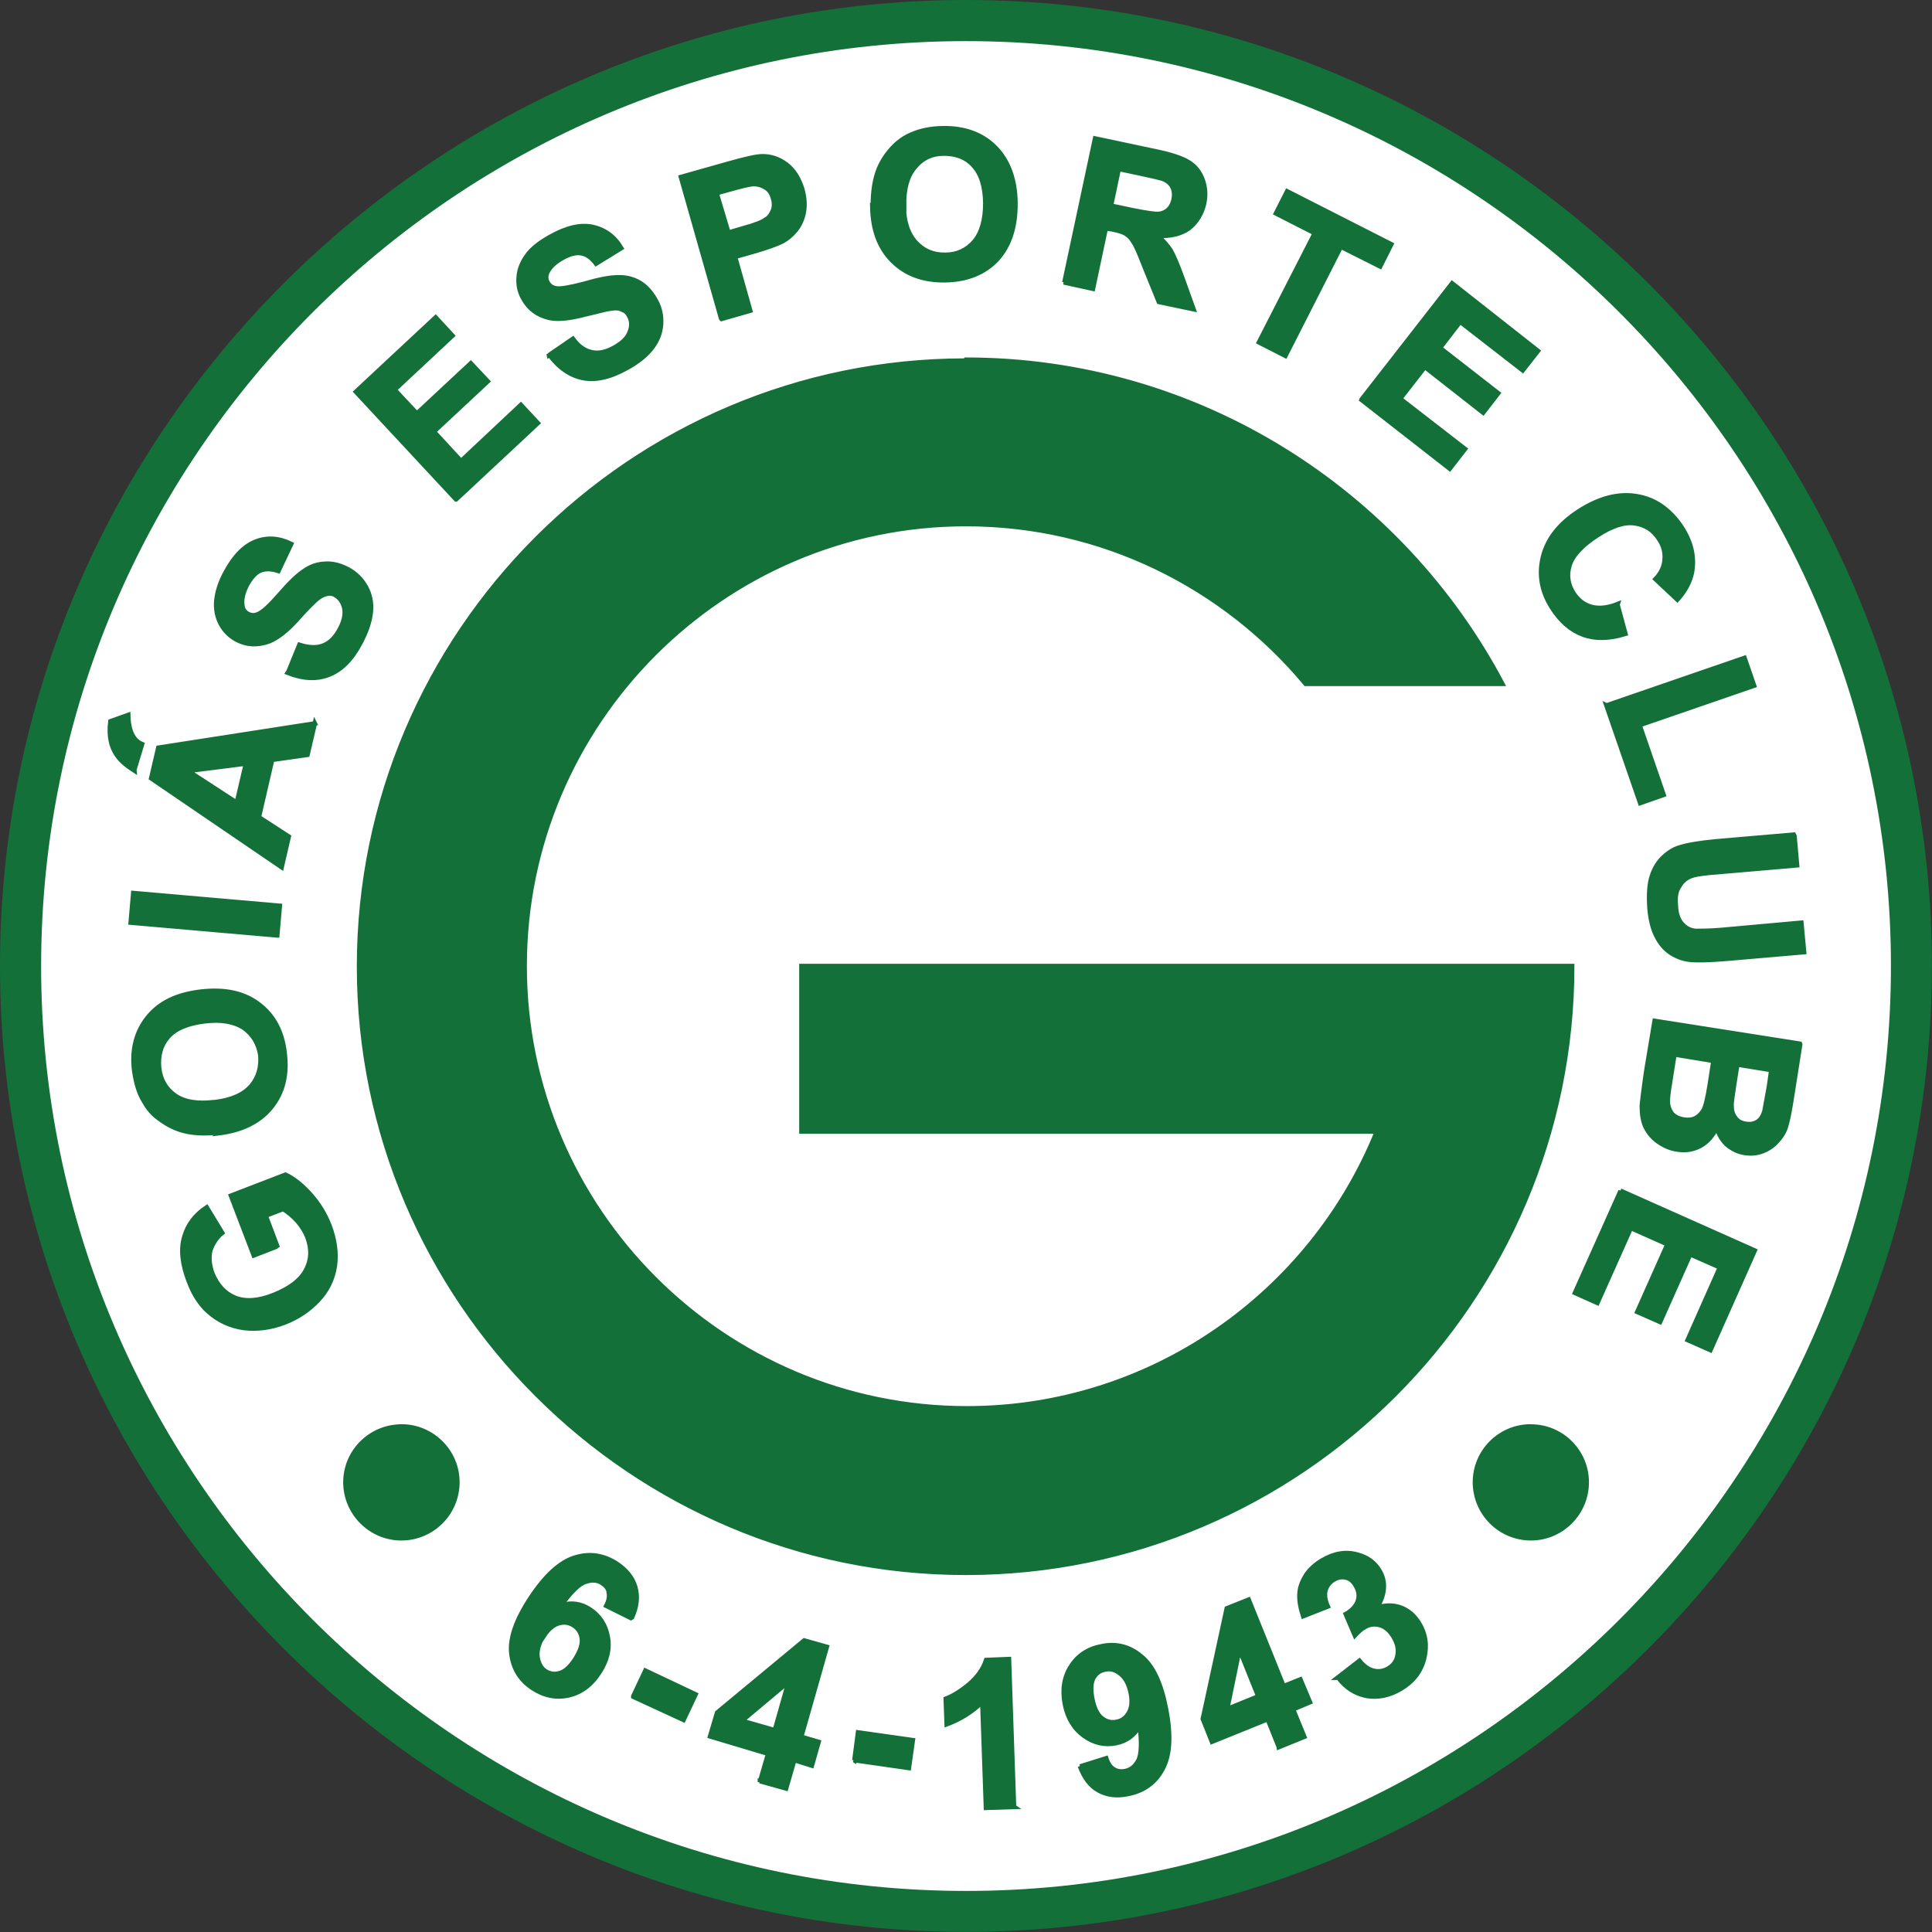 <svg xmlns="http://www.w3.org/2000/svg" width="211.41" height="211.41" viewBox="0 0 211.414 211.414"><rect x="0" y="0" width="211.414" height="211.414" fill="#333333" stroke="none"/><path d="M105.7 0c58.23 0 105.7 47.48 105.7 105.7 0 58.23-47.47 105.7-105.7 105.7C47.5 211.4 0 163.94 0 105.7 0 47.5 47.5 0 105.7 0z" fill="#147039"/><path d="M105.7 4.5c55.75 0 101.22 45.46 101.22 101.2 0 55.75-45.47 101.22-101.2 101.22-55.76 0-101.22-45.47-101.22-101.2C4.5 49.95 49.96 4.5 105.7 4.5z" fill="#FFF"/><path d="M105.7 39.36c25.4 0 47.56 14.4 58.7 35.47h-21.53c-8.9-10.67-22.25-17.48-37.16-17.48-26.6 0-48.3 21.72-48.3 48.36s21.7 48.4 48.4 48.4c20.27 0 37.7-12.6 44.86-30.3H87.7v-18.1h84.34c0 36.6-29.8 66.4-66.35 66.4s-66.4-29.8-66.4-66.35c0-36.5 29.8-66.3 66.36-66.3zm-36.66 137.7l-2.7-1.34c.28-.55.37-1.04.27-1.45 0-.4-.3-.75-.7-1.02-.5-.36-1.13-.4-1.83-.16-.7.2-1.6 1.1-2.7 2.6 1.14-.4 2.2-.2 3.14.4 1.08.7 1.74 1.7 1.98 3 .25 1.3-.05 2.6-.9 3.9-.9 1.4-2.02 2.22-3.37 2.53-1.34.3-2.66.05-3.93-.78-1.37-.9-2.14-2.15-2.34-3.78-.2-1.64.5-3.66 2.08-6.07 1.63-2.47 3.24-3.95 4.87-4.45 1.6-.5 3.15-.27 4.6.68 1 .68 1.7 1.5 2 2.53.3 1 .2 2.13-.35 3.34zm-9.54 1.85c-.54.9-.77 1.7-.68 2.4.1.7.38 1.25.88 1.57.48.3 1 .38 1.56.2.56-.15 1.12-.66 1.67-1.5.57-.9.82-1.65.74-2.28-.08-.6-.37-1.1-.9-1.44-.5-.32-1.04-.4-1.63-.23s-1.14.63-1.64 1.4zm9.8 6.7l1.32-2.8 5.5 2.6-1.32 2.8-5.5-2.54zm13.85 9.4l.9-3.1-6.35-1.9.77-2.6 9.53-7.9 2.48.7-2.8 9.84 1.9.56-.74 2.6-1.92-.6-.9 3.1-2.87-.8zm1.64-5.7l1.5-5.28-5.1 4.27 3.5 1zm8.7 3.32l.4-3.06 6 .85-.43 3.05-6-.86zm17.5 5.1l-3.1.1-.4-11.6c-1.1 1.1-2.4 1.9-3.9 2.46l-.1-2.8c.8-.3 1.65-.83 2.57-1.6.9-.77 1.53-1.65 1.85-2.64l2.5-.1.55 16.16zm7.2-4.43l2.86-.9c.2.6.46 1 .82 1.2.34.23.77.3 1.27.2.64-.13 1.1-.52 1.45-1.2.3-.65.36-1.9.13-3.73-.6 1.03-1.47 1.66-2.6 1.88-1.25.25-2.4-.02-3.5-.8-1.1-.8-1.8-1.95-2.1-3.5-.3-1.6-.07-2.97.7-4.14.75-1.16 1.87-1.9 3.34-2.17 1.6-.33 3.04.04 4.3 1.1 1.3 1.02 2.2 2.96 2.74 5.8.56 2.9.43 5.07-.4 6.56-.8 1.5-2.1 2.4-3.8 2.72-1.24.26-2.3.1-3.2-.4-.9-.5-1.56-1.4-2.03-2.65zm5.56-7.97c-.2-1-.56-1.7-1.1-2.14-.56-.46-1.1-.63-1.7-.5-.58.1-1 .4-1.3.92-.27.5-.32 1.27-.12 2.3.2 1 .53 1.7 1.03 2.1.5.4 1.04.54 1.65.4.57-.1 1-.43 1.33-1 .3-.52.37-1.24.2-2.13zm16.17 5.8l-1.2-3-6.1 2.47-1-2.5 2.62-12.1 2.4-.96 3.82 9.47 1.84-.74 1.05 2.5-1.85.78 1.23 3-2.8 1.14zm-2.23-5.5l-2.06-5.12-1.34 6.5 3.44-1.4zm8.67-2.04l2.4-1.86c.48.6 1 .97 1.57 1.1.56.13 1.1.04 1.6-.26.55-.34.9-.8 1-1.46.13-.64-.02-1.3-.44-2-.4-.68-.9-1.1-1.47-1.27-.6-.17-1.15-.1-1.66.2-.37.2-.7.5-1.1.93l-1-2.34c.7-.4 1.15-.9 1.33-1.46.17-.54.1-1.1-.23-1.64-.27-.5-.63-.8-1.07-.9-.44-.1-.9-.04-1.35.24-.46.27-.75.66-.9 1.17-.12.5-.04 1.1.26 1.76l-2.7 1.06c-.3-.93-.45-1.75-.4-2.46.03-.7.3-1.36.7-2.02.43-.63 1.03-1.2 1.8-1.64 1.3-.77 2.58-.98 3.86-.62 1.06.28 1.85.86 2.36 1.7.76 1.22.67 2.58-.22 4.1.9-.3 1.76-.3 2.6 0 .8.3 1.48.88 1.98 1.7.75 1.22.9 2.52.55 3.9-.36 1.4-1.2 2.48-2.52 3.27-1.23.74-2.5 1-3.74.8-1.25-.24-2.3-.9-3.12-2zM30.3 136.4l-2.53.98-2.5-6.54 5.97-2.3c.86.4 1.76 1.1 2.7 2.14.92 1.02 1.62 2.16 2.1 3.4.6 1.56.8 3.06.6 4.48-.23 1.43-.83 2.67-1.83 3.72-1 1.06-2.2 1.87-3.6 2.42-1.53.6-3.1.8-4.52.62-1.47-.2-2.77-.8-3.9-1.8-.87-.78-1.6-1.88-2.13-3.32-.72-1.86-.9-3.47-.5-4.82.37-1.35 1.2-2.44 2.46-3.27l1.7 2.8c-.64.5-1.06 1.2-1.3 1.9-.2.8-.1 1.6.2 2.5.54 1.33 1.36 2.23 2.5 2.7 1.15.45 2.55.36 4.2-.3 1.78-.7 2.97-1.6 3.56-2.72.6-1.13.64-2.34.15-3.63-.25-.63-.62-1.22-1.1-1.76-.5-.55-1.02-.98-1.55-1.3l-1.9.73 1.32 3.5zm-6.25-12.5c-1.63.2-3.02.13-4.2-.22-.85-.26-1.63-.67-2.36-1.22-.8-.55-1.3-1.18-1.7-1.9-.6-.93-.9-2.05-1.1-3.35-.3-2.3.2-4.3 1.5-5.9 1.3-1.6 3.2-2.5 5.8-2.8 2.6-.3 4.7.15 6.3 1.37 1.62 1.2 2.6 3 2.86 5.35.3 2.38-.2 4.36-1.48 5.94s-3.2 2.53-5.74 2.84zm-.52-3.3c1.8-.22 3.13-.8 3.96-1.76.8-.95 1.1-2.07 1-3.36-.2-1.28-.8-2.28-1.8-3-1.1-.7-2.5-.94-4.3-.72-1.9.23-3.2.8-4 1.7-.8.92-1.1 2.05-.98 3.38.15 1.33.74 2.34 1.75 3.04 1 .7 2.44.94 4.27.72zm6.8-18.24l-16.03-1.4.28-3.24 16.04 1.4-.28 3.24zm4.12-23.2l-.8 3.44-3.87.55-1.45 6.27 3.27 2.12-.78 3.36-14.28-9.73.78-3.35 17.13-2.66zm-7.55 4.4l-6.32.8 5.33 3.47 1-4.27zm4.66-10.06l1.2-2.94c1.04.33 1.9.36 2.62.08.72-.28 1.3-.86 1.77-1.73.5-.9.67-1.7.52-2.4-.14-.6-.47-1.1-1-1.4-.33-.2-.67-.2-1-.1-.35.08-.74.3-1.18.7-.3.3-1 .94-1.9 1.98-1.2 1.34-2.28 2.17-3.17 2.5-1.24.45-2.43.4-3.55-.2-.73-.4-1.3-.97-1.7-1.7-.4-.76-.58-1.6-.5-2.56.1-.94.4-1.96 1-3.06.94-1.77 2.04-2.9 3.3-3.4 1.27-.5 2.56-.4 3.9.25l-1.4 2.96c-.8-.26-1.47-.27-2-.04-.54.24-1 .77-1.45 1.57-.42.83-.6 1.57-.5 2.23.04.44.26.74.62.94.34.17.7.2 1.1.02.5-.2 1.27-.9 2.35-2.14 1.07-1.24 1.96-2.1 2.67-2.57.7-.5 1.45-.76 2.27-.8.8-.07 1.68.14 2.58.62.8.44 1.45 1.07 1.92 1.9.46.83.65 1.75.55 2.76-.1 1-.47 2.13-1.13 3.37-.94 1.8-2.1 2.96-3.43 3.48-1.33.54-2.85.47-4.54-.2zM49.9 54.65L38.94 42.87l8.73-8.14 1.85 2-6.34 5.92 2.44 2.6 5.9-5.5 1.86 1.98-5.9 5.5 2.97 3.22L57 44.3l1.86 2-8.95 8.35zm10.17-15.78l2.62-1.8c.6.83 1.3 1.33 2.1 1.48.7.15 1.5 0 2.4-.5.9-.5 1.5-1.07 1.72-1.72.25-.64.23-1.22-.06-1.74-.2-.4-.44-.6-.77-.7-.3-.2-.78-.2-1.36-.1-.4.04-1.27.3-2.6.6-1.75.47-3.08.6-4 .4-1.3-.3-2.24-1-2.86-2.13-.4-.7-.58-1.5-.5-2.35.05-.85.4-1.65.95-2.4s1.43-1.4 2.5-2c1.78-1 3.3-1.36 4.65-1.08 1.33.3 2.37 1.05 3.13 2.32l-2.76 1.7c-.5-.67-1.05-1.04-1.63-1.14-.56-.1-1.25.07-2.05.52s-1.37.96-1.65 1.56c-.18.4-.17.78.03 1.14.2.33.46.54.9.62.5.1 1.55-.1 3.1-.5 1.6-.47 2.8-.7 3.65-.7.87-.04 1.65.15 2.36.55.7.4 1.3 1.05 1.8 1.94.46.8.66 1.7.6 2.63-.06.95-.4 1.83-1.03 2.63-.62.8-1.55 1.54-2.77 2.2-1.8 1-3.4 1.35-4.8 1.06-1.4-.3-2.65-1.17-3.7-2.64zm18.84-4.02l-4.4-15.48 5.1-1.44c1.9-.54 3.14-.82 3.76-.83.96-.02 1.84.27 2.66.88.8.6 1.4 1.52 1.77 2.75.26.95.3 1.8.15 2.55-.15.74-.45 1.38-.87 1.9-.43.52-.9.92-1.4 1.2-.7.36-1.77.74-3.2 1.15l-2.04.58L82.1 34l-3.14.9zm-.5-13.75l1.3 4.35 1.7-.5c1.25-.34 2.05-.66 2.4-.94.4-.2.6-.6.78-1 .14-.4.15-.83 0-1.3-.15-.6-.45-1-.9-1.23-.42-.26-.9-.37-1.43-.32-.4.05-1.16.23-2.3.55l-1.5.42zm17.1 1.5c0-1.66.2-3 .68-4.17.35-.82.84-1.56 1.46-2.23.6-.65 1.3-1.15 2.06-1.47 1-.45 2.15-.68 3.46-.7 2.37-.04 4.3.66 5.73 2.1 1.43 1.45 2.2 3.5 2.22 6.1.02 2.6-.65 4.65-2 6.14-1.4 1.5-3.3 2.25-5.66 2.3-2.4.04-4.33-.66-5.77-2.1-1.46-1.43-2.2-3.43-2.24-6zm3.36-.2c.04 1.83.48 3.2 1.34 4.13.86.93 1.93 1.38 3.23 1.35 1.3 0 2.36-.5 3.18-1.45.8-.95 1.2-2.36 1.2-4.22-.03-1.8-.45-3.2-1.3-4.1-.8-.9-1.9-1.3-3.22-1.3-1.34 0-2.4.5-3.2 1.5-.8.92-1.2 2.32-1.17 4.17zm17.6 8.5l3.36-15.75 6.7 1.42c1.67.35 2.86.75 3.57 1.2.7.44 1.2 1.07 1.5 1.9.3.82.36 1.7.16 2.62-.26 1.1-.8 2-1.67 2.7-.86.6-2 .9-3.43.8.6.5 1.1 1.1 1.44 1.6.33.6.75 1.57 1.25 2.95l1.26 3.5-3.8-.8-1.6-3.94c-.54-1.4-.93-2.3-1.2-2.66-.2-.37-.5-.66-.8-.85-.3-.2-.82-.36-1.55-.5L121 25l-1.4 6.6-3.2-.7zm5.1-8.4l2.37.5c1.5.3 2.5.45 2.9.4.4-.05.74-.2 1.03-.48.27-.27.46-.64.56-1.1.1-.54.06-1-.15-1.38-.2-.4-.56-.68-1.06-.88-.25-.08-1.02-.27-2.3-.54l-2.5-.53-.84 4zm16.2 14.94l6.1-11.92-4.25-2.17 1.23-2.42 11.4 5.8-1.22 2.43-4.3-2.16-6.07 11.94-2.9-1.48zM149 43.7l9.9-12.7 9.4 7.4-1.67 2.13-6.85-5.32-2.2 2.86 6.37 4.96-1.65 2.13-6.38-5-2.7 3.47 7.1 5.5-1.68 2.16-9.66-7.54zm28 22.46l.87 3.2c-1.74.54-3.27.58-4.6.1-1.33-.48-2.46-1.44-3.4-2.9-1.17-1.8-1.5-3.66-1.03-5.6.48-1.96 1.78-3.62 3.9-5 2.25-1.46 4.38-2 6.37-1.66 2 .33 3.6 1.46 4.88 3.35 1.08 1.65 1.46 3.3 1.16 4.97-.2 1-.7 2-1.6 3l-2.4-2.25c.6-.62.93-1.3 1-2.08.08-.8-.1-1.57-.6-2.3-.63-1-1.52-1.56-2.64-1.72-1.14-.18-2.5.26-4.1 1.3-1.7 1.1-2.73 2.2-3.06 3.3-.33 1.1-.17 2.12.47 3.1.5.73 1.1 1.2 1.9 1.43.8.23 1.8.14 2.9-.3zm-1.2 11.03l15.1-5.2 1.05 3.04-12.53 4.32 2.63 7.63-2.57.9-3.7-10.7zm20.57 14.3l.28 3.2-8.7.75c-1.36.1-2.25.23-2.66.35-.7.2-1.2.6-1.5 1.15-.4.54-.5 1.27-.4 2.18.02.9.3 1.6.7 2.02.4.44.9.68 1.45.73.54 0 1.45 0 2.72-.1l8.86-.8.3 3.22-8.47.73c-1.94.16-3.3.2-4.1.1-.8-.1-1.5-.4-2.1-.8-.6-.43-1.1-1-1.48-1.78-.4-.77-.66-1.78-.77-3.05-.1-1.54-.02-2.7.27-3.54.27-.85.7-1.5 1.2-2 .53-.5 1.1-.88 1.7-1.08.9-.3 2.25-.53 4.04-.7l8.58-.74zm.62 22.8l-1 6.34c-.2 1.25-.4 2.18-.6 2.78-.2.6-.58 1.12-1 1.56-.4.43-.9.77-1.5 1-.6.24-1.24.3-1.93.2-.76-.1-1.4-.43-1.97-.9-.54-.5-.92-1.14-1.12-1.88-.47.93-1.07 1.6-1.8 2-.8.42-1.6.55-2.55.4-.72-.1-1.4-.4-2.03-.83s-1.1-1-1.43-1.67c-.3-.66-.4-1.4-.4-2.28.05-.56.2-1.86.5-3.9l.9-5.4 15.9 2.5zm-3.2 2.8l-3.68-.6-.33 2.1c-.2 1.25-.3 2.03-.3 2.34 0 .55.1 1 .4 1.38.23.36.62.58 1.13.66.5.1.93 0 1.28-.2.38-.24.6-.6.78-1.13l.5-2.74.26-1.83zm-6.3-1l-4.26-.7-.47 3c-.2 1.13-.27 1.9-.26 2.2.03.5.18.9.47 1.3.3.3.7.53 1.3.62.47.08.9.03 1.26-.15.38-.2.67-.5.9-.9.22-.4.44-1.36.67-2.8l.4-2.6zm-10.17 14.2l14.7 6.55-4.85 10.9-2.5-1.1 3.53-7.95-3.24-1.43-3.3 7.4-2.5-1.1 3.3-7.4-4-1.78-3.66 8.2-2.46-1.1 5-11.18zm-9.82 25.8c-3.37 0-6.1 2.75-6.1 6.1 0 3.4 2.75 6.14 6.13 6.14 3.36 0 6.1-2.76 6.1-6.13s-2.74-6.1-6.1-6.1zm-123.57 0c3.37 0 6.12 2.75 6.12 6.1 0 3.4-2.76 6.14-6.13 6.14s-6.12-2.76-6.12-6.13 2.76-6.1 6.13-6.1zM14.7 84.23l.85-2.8c-1.27-.5-1.5-2.1-1.52-3.2l-1.95.7c-.42 3.3 1.25 4.5 2.63 5.4z" fill="#147039" stroke="#147039" stroke-width=".49"/></svg>